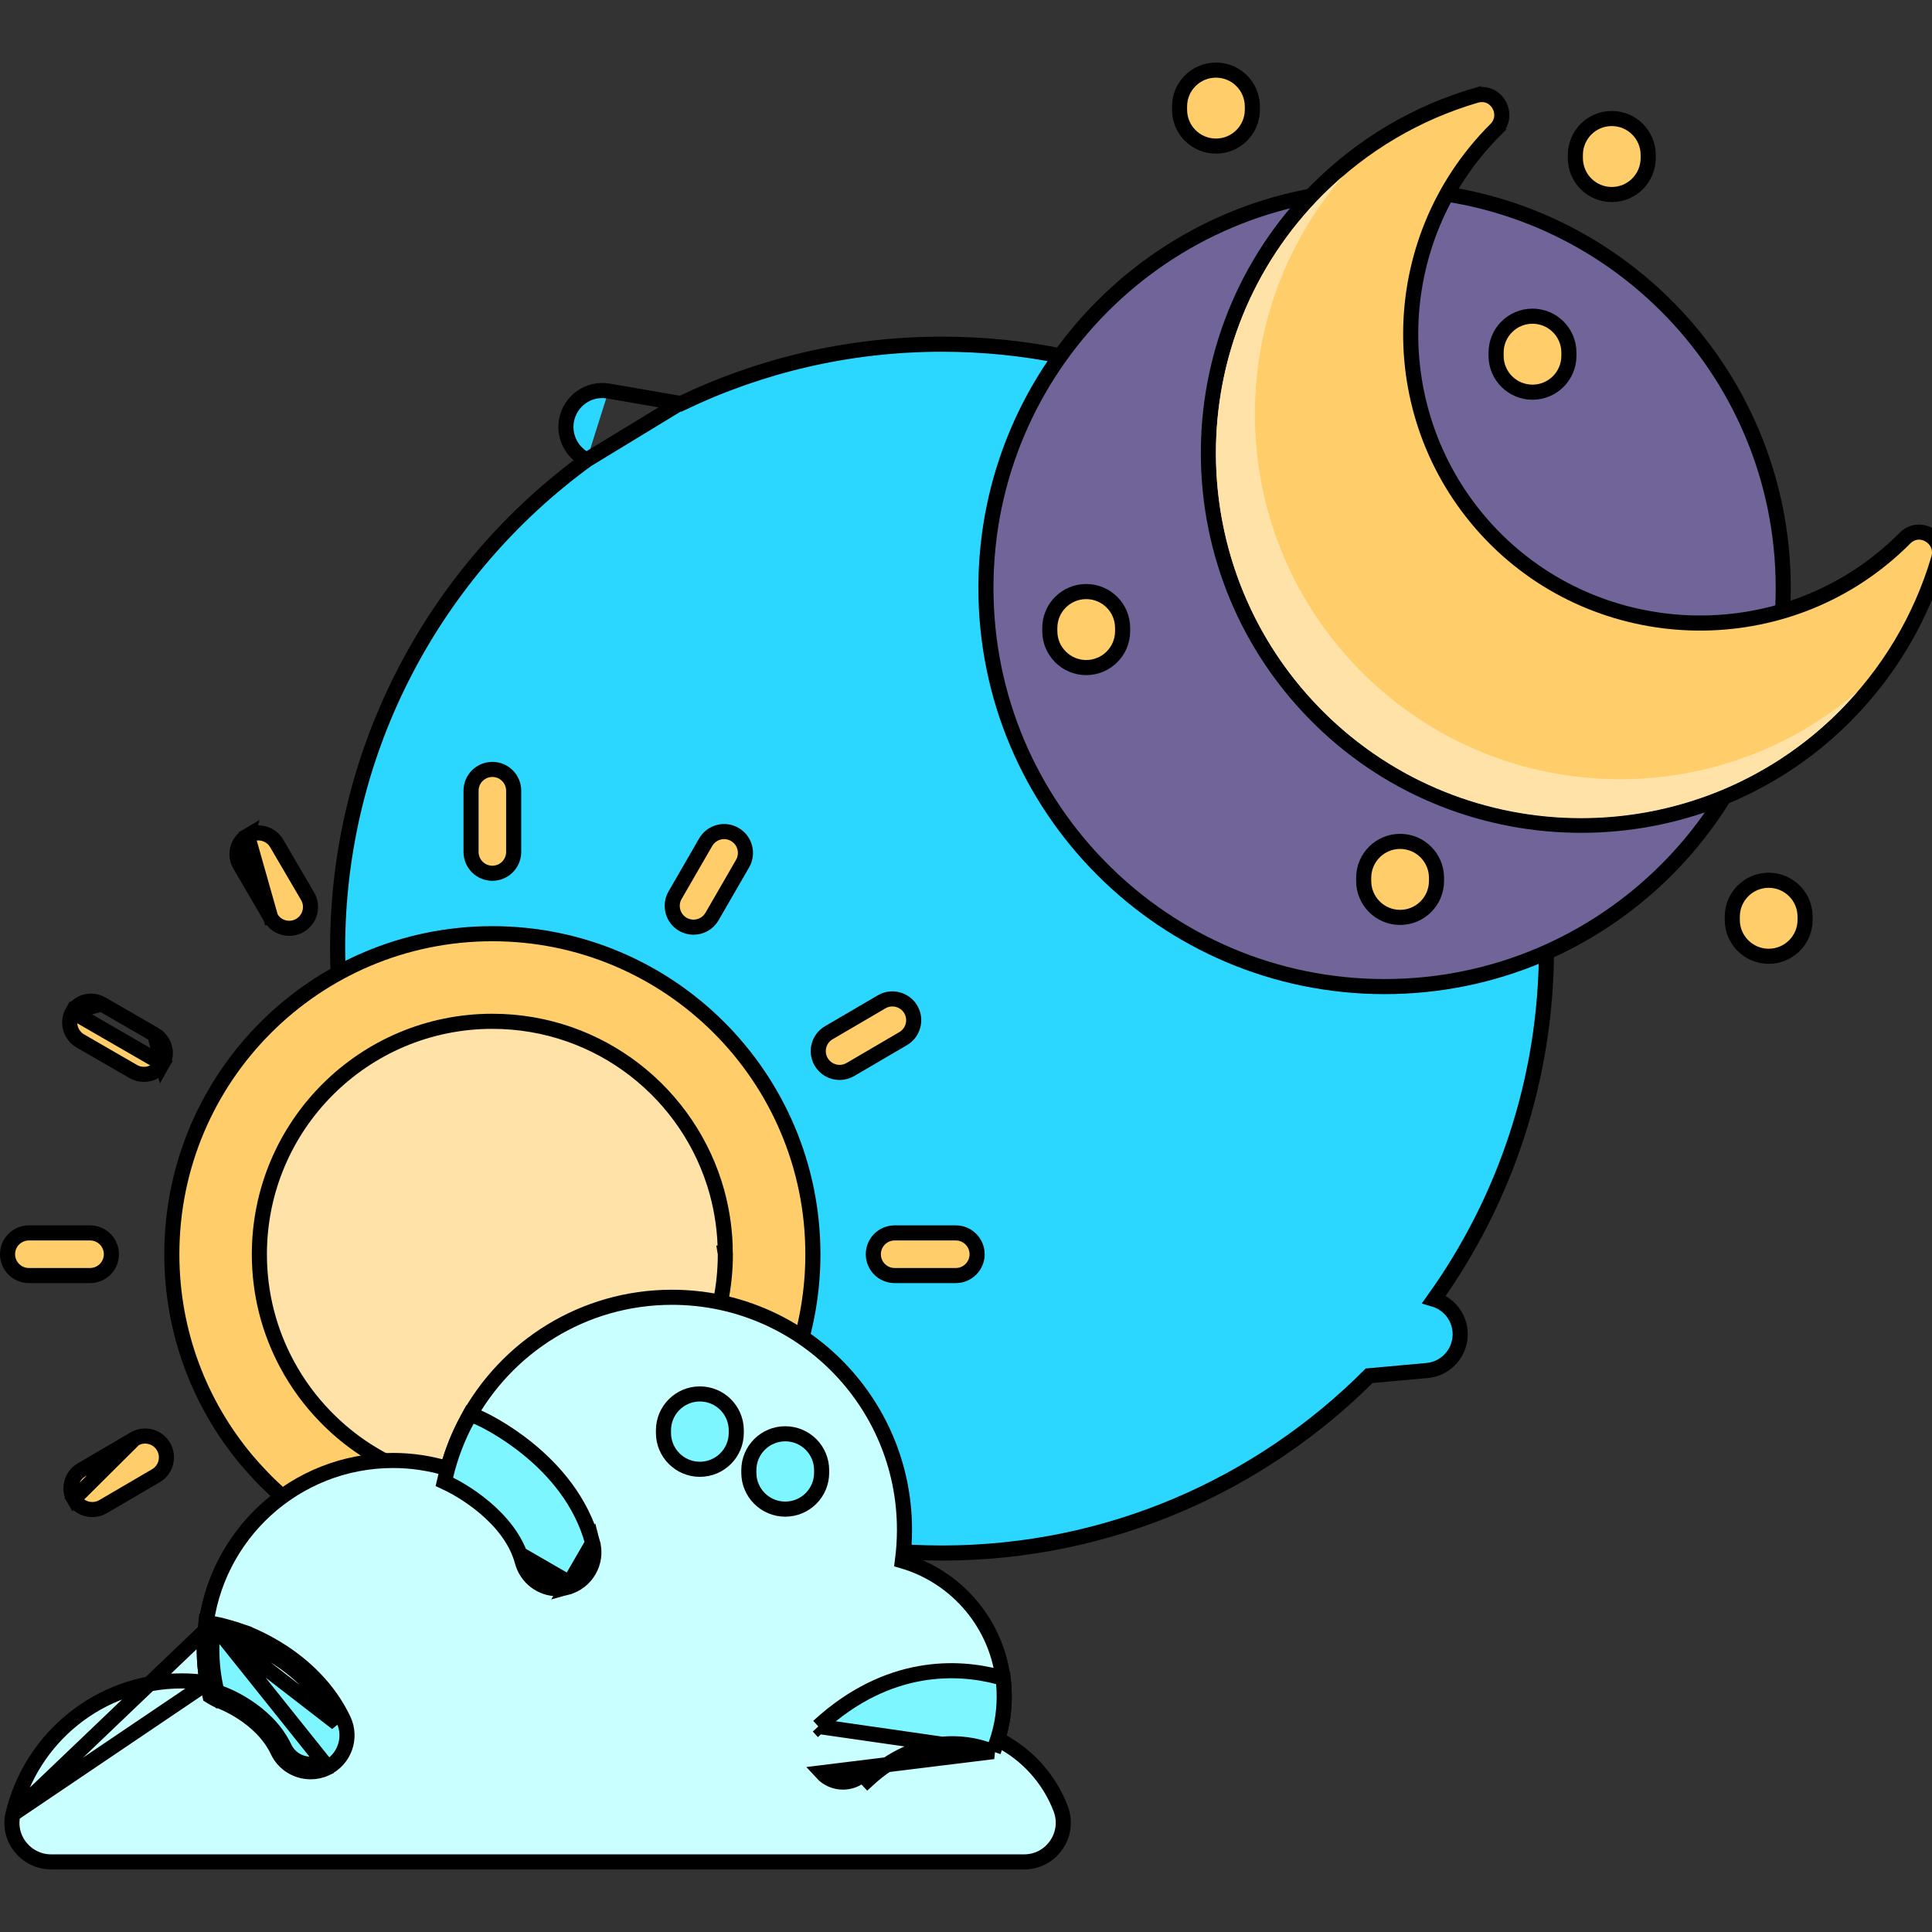 <svg viewBox="0 0 32 32" fill="none" xmlns="http://www.w3.org/2000/svg">
<rect x="0" y="0" width="32" height="32" fill="#333333" stroke="none"/>
<g clip-path="url(#clip0)">
<path d="M9.719 7.617C9.48 7.504 9.335 7.242 9.382 6.969L9.382 6.969C9.439 6.641 9.75 6.42 10.079 6.477M9.719 7.617L11.257 6.681M9.719 7.617C7.22 9.439 5.592 12.388 5.592 15.712C5.592 21.232 10.083 25.723 15.603 25.723C18.363 25.723 20.865 24.599 22.677 22.787L23.637 22.7C23.969 22.67 24.213 22.376 24.183 22.045C24.16 21.791 23.983 21.588 23.752 21.52C24.924 19.881 25.614 17.875 25.614 15.712C25.614 10.191 21.123 5.701 15.603 5.701C14.055 5.701 12.587 6.054 11.277 6.685C11.271 6.683 11.264 6.682 11.257 6.681M10.079 6.477L10.058 6.6L10.079 6.477L10.079 6.477ZM10.079 6.477L11.257 6.681" fill="#2CD7FF" stroke="black" stroke-width="0.25"/>
<path d="M22.933 16.341C26.58 16.341 29.536 13.384 29.536 9.738C29.536 6.091 26.58 3.135 22.933 3.135C19.286 3.135 16.33 6.091 16.33 9.738C16.33 13.384 19.286 16.341 22.933 16.341Z" fill="#716499" stroke="black" stroke-width="0.25"/>
<path d="M31.37 9.087L31.37 9.087C29.465 10.815 26.496 10.713 24.709 8.863C22.898 6.988 22.918 4 24.768 2.149L24.768 2.149L24.774 2.143L24.686 2.055L24.774 2.143L24.774 2.143C25.018 1.9 24.784 1.481 24.444 1.581L24.479 1.701L24.444 1.581C23.484 1.862 22.579 2.382 21.823 3.138C19.392 5.569 19.412 9.523 21.883 11.928C24.266 14.248 28.104 14.25 30.489 11.932L30.402 11.842L30.489 11.932C31.28 11.163 31.821 10.234 32.111 9.248C32.207 8.919 31.8 8.664 31.551 8.914L31.551 8.914C31.493 8.973 31.432 9.031 31.37 9.087Z" fill="#FFCD69" stroke="black" stroke-width="0.25"/>
<path d="M30.773 11.446C30.675 11.56 30.573 11.671 30.465 11.78C28.102 14.142 24.273 14.142 21.911 11.78C19.549 9.418 19.549 5.588 21.911 3.226C22.02 3.118 22.131 3.015 22.245 2.917C20.199 5.294 20.304 8.882 22.557 11.135C24.809 13.387 28.397 13.492 30.773 11.446Z" fill="#FFE2A7"/>
<path d="M13.447 21.2C13.458 21.061 13.464 20.92 13.464 20.778V20.774C13.464 17.842 11.087 15.465 8.155 15.465C5.223 15.465 2.846 17.842 2.846 20.774C2.846 22.073 3.313 23.263 4.086 24.185L4.087 24.186C4.161 24.273 4.237 24.358 4.316 24.441L4.316 24.442C5.282 25.453 6.646 26.083 8.155 26.083C10.944 26.083 13.229 23.933 13.447 21.2ZM13.447 21.2L13.322 21.19L13.447 21.2C13.447 21.2 13.447 21.2 13.447 21.2Z" fill="#FFCD69" stroke="black" stroke-width="0.25"/>
<path d="M5.38 23.454L5.38 23.454C5.135 23.201 4.925 22.915 4.757 22.603L4.757 22.603C4.463 22.059 4.296 21.437 4.296 20.775C4.296 18.643 6.024 16.916 8.155 16.916C9.931 16.916 11.426 18.115 11.876 19.749C11.963 20.069 12.012 20.407 12.013 20.755L12.012 20.755L12.014 20.767C12.014 20.767 12.014 20.767 12.014 20.768L12.014 20.775C12.014 22.906 10.286 24.633 8.155 24.633C7.065 24.633 6.08 24.181 5.38 23.454Z" fill="#FFE2A7" stroke="black" stroke-width="0.25"/>
<path d="M8.508 14.111V14.111C8.508 14.306 8.35 14.464 8.155 14.464C7.96 14.464 7.802 14.306 7.802 14.111V13.097C7.802 12.902 7.96 12.744 8.155 12.744C8.35 12.744 8.508 12.902 8.508 13.097V14.111Z" fill="#FFCD69" stroke="black" stroke-width="0.25"/>
<path d="M13.601 17.588L13.601 17.588C13.503 17.42 13.559 17.203 13.728 17.105L13.728 17.105L14.603 16.593L14.603 16.593C14.771 16.495 14.987 16.552 15.086 16.72L15.086 16.72C15.184 16.888 15.127 17.104 14.959 17.203L14.959 17.203L14.084 17.715C14.084 17.715 14.084 17.715 14.084 17.715C14.028 17.747 13.967 17.763 13.906 17.763C13.785 17.763 13.667 17.7 13.601 17.588Z" fill="#FFCD69" stroke="black" stroke-width="0.25"/>
<path d="M1.529 25.003C1.407 25.003 1.289 24.941 1.224 24.829L2.225 23.834C2.393 23.735 2.61 23.792 2.708 23.96C2.807 24.128 2.75 24.345 2.582 24.443C2.582 24.443 2.582 24.443 2.582 24.443L1.707 24.955C1.65 24.988 1.589 25.003 1.529 25.003ZM1.35 24.346L2.225 23.834L1.224 24.829C1.125 24.66 1.182 24.444 1.35 24.346C1.35 24.346 1.35 24.346 1.35 24.346Z" fill="#FFCD69" stroke="black" stroke-width="0.25"/>
<path d="M11.31 15.31L11.31 15.31C11.142 15.212 11.084 14.996 11.181 14.828L11.181 14.828L11.688 13.95C11.786 13.781 12.002 13.723 12.17 13.821L12.17 13.821C12.339 13.918 12.397 14.134 12.3 14.303L12.3 14.303L11.793 15.181C11.727 15.294 11.609 15.357 11.486 15.357C11.427 15.357 11.366 15.342 11.31 15.31Z" fill="#FFCD69" stroke="black" stroke-width="0.25"/>
<path d="M15.832 21.127H14.818C14.623 21.127 14.465 20.969 14.465 20.774C14.465 20.579 14.623 20.421 14.818 20.421H15.832C16.026 20.421 16.184 20.579 16.184 20.774C16.184 20.969 16.026 21.127 15.832 21.127Z" fill="#FFCD69" stroke="black" stroke-width="0.25"/>
<path d="M1.492 21.127H0.478C0.283 21.127 0.125 20.969 0.125 20.774C0.125 20.579 0.283 20.421 0.478 20.421H1.492C1.687 20.421 1.845 20.579 1.845 20.774C1.845 20.969 1.687 21.127 1.492 21.127Z" fill="#FFCD69" stroke="black" stroke-width="0.25"/>
<path d="M4.485 15.201L4.486 15.201C4.551 15.313 4.669 15.376 4.791 15.376C4.851 15.376 4.912 15.361 4.968 15.328L4.968 15.328C5.137 15.229 5.193 15.013 5.095 14.845L5.095 14.845L4.583 13.97C4.583 13.97 4.583 13.97 4.583 13.97C4.485 13.802 4.269 13.745 4.1 13.843L4.485 15.201ZM4.485 15.201L3.974 14.326L3.974 14.326M4.485 15.201L3.974 14.326M3.974 14.326C3.875 14.158 3.932 13.942 4.1 13.843L3.974 14.326Z" fill="#FFCD69" stroke="black" stroke-width="0.25"/>
<path d="M1.201 16.759L1.201 16.759C1.104 16.927 1.162 17.143 1.33 17.241L2.208 17.748C2.264 17.78 2.325 17.795 2.384 17.795C2.507 17.795 2.625 17.732 2.691 17.619L1.201 16.759ZM1.201 16.759C1.299 16.59 1.514 16.532 1.684 16.629M1.201 16.759L1.684 16.629M1.684 16.629C1.684 16.629 1.684 16.629 1.684 16.629M1.684 16.629L1.684 16.629M1.684 16.629L2.561 17.136L1.684 16.629ZM2.561 17.136C2.73 17.234 2.788 17.45 2.691 17.619L2.561 17.136Z" fill="#FFCD69" stroke="black" stroke-width="0.25"/>
<path d="M3.399 27.007L3.399 27.007C3.555 25.426 4.889 24.19 6.511 24.19C6.825 24.19 7.128 24.238 7.414 24.324C7.491 24.042 7.598 23.773 7.734 23.521C8.383 22.311 9.66 21.487 11.13 21.487C13.257 21.487 14.981 23.211 14.981 25.338C14.981 25.513 14.969 25.685 14.947 25.853C15.853 26.116 16.533 26.913 16.623 27.882L16.623 27.882C16.63 27.955 16.633 28.028 16.633 28.103C16.633 28.349 16.595 28.586 16.525 28.808C17.002 29.046 17.378 29.457 17.569 29.96L17.569 29.96C17.729 30.384 17.417 30.839 16.963 30.839H0.847C0.434 30.839 0.118 30.453 0.215 30.047M3.399 27.007L0.215 30.047M3.399 27.007C3.389 27.11 3.383 27.213 3.383 27.319C3.383 27.508 3.401 27.693 3.433 27.873M3.399 27.007L3.433 27.873M0.215 30.047C0.517 28.782 1.653 27.841 3.01 27.841C3.154 27.841 3.295 27.852 3.433 27.873M0.215 30.047L3.433 27.873" fill="#CAFFFF" stroke="black" stroke-width="0.25"/>
<path d="M16.453 29.012L16.336 28.973C16.02 28.865 15.215 28.706 14.371 29.482C14.371 29.482 14.371 29.482 14.371 29.482L14.286 29.39C14.194 29.475 14.078 29.517 13.962 29.517C13.834 29.517 13.705 29.465 13.611 29.362L16.453 29.012ZM16.453 29.012L16.494 28.897C16.584 28.649 16.633 28.382 16.633 28.103C16.633 28.028 16.63 27.955 16.623 27.882L16.615 27.795L16.53 27.773C15.883 27.602 14.715 27.526 13.554 28.595M16.453 29.012L13.554 28.595M13.554 28.595C13.554 28.595 13.554 28.595 13.554 28.595L13.639 28.687L13.554 28.595Z" fill="#7DF6FF" stroke="black" stroke-width="0.25"/>
<path d="M9.389 26.293L9.389 26.293C9.338 26.307 9.286 26.314 9.233 26.314C8.967 26.314 8.724 26.136 8.651 25.866L8.651 25.866C8.551 25.493 8.288 25.189 8.024 24.967C7.761 24.746 7.509 24.616 7.45 24.587L7.36 24.544L7.383 24.446C7.46 24.12 7.579 23.81 7.734 23.522L7.784 23.428L7.885 23.463C7.899 23.468 7.915 23.474 7.933 23.482C7.979 23.502 8.35 23.674 8.757 24.008C9.17 24.346 9.63 24.858 9.816 25.555L9.389 26.293ZM9.389 26.293C9.711 26.207 9.902 25.877 9.816 25.555L9.389 26.293ZM9.357 26.172C9.316 26.183 9.274 26.189 9.233 26.189C9.022 26.189 8.829 26.047 8.772 25.834L9.357 26.172Z" fill="#7DF6FF" stroke="black" stroke-width="0.25"/>
<path d="M3.976 27.145L4.016 27.027C3.907 26.99 3.724 26.929 3.546 26.896L3.412 26.872L3.399 27.007C3.389 27.11 3.383 27.213 3.383 27.319C3.383 27.567 3.413 27.808 3.467 28.039L3.478 28.089L3.522 28.116C3.557 28.138 3.594 28.157 3.632 28.17L3.632 28.17L3.633 28.171C3.633 28.171 3.633 28.171 3.634 28.171C3.648 28.176 3.815 28.238 4.015 28.368C4.226 28.506 4.463 28.714 4.599 29.001L4.599 29.002C4.702 29.219 4.919 29.346 5.145 29.346C5.231 29.346 5.319 29.328 5.402 29.289L5.402 29.288C5.703 29.146 5.832 28.787 5.69 28.485L5.69 28.485C5.439 27.955 5.03 27.594 4.684 27.366C4.337 27.138 4.045 27.037 4.016 27.027L3.976 27.145ZM3.976 27.145C3.893 27.117 3.773 27.078 3.646 27.046M3.976 27.145C4.022 27.161 5.1 27.532 5.577 28.539L3.646 27.046M3.646 27.046C3.646 27.041 3.647 27.036 3.647 27.031L3.523 27.019L3.5 27.142C3.505 27.143 3.509 27.144 3.513 27.145C3.51 27.202 3.508 27.26 3.508 27.319C3.508 27.557 3.537 27.789 3.589 28.01C3.618 28.029 3.646 28.043 3.672 28.052C3.68 28.054 4.413 28.315 4.712 28.948C4.794 29.12 4.966 29.221 5.145 29.221C5.213 29.221 5.283 29.207 5.349 29.175L3.646 27.046Z" fill="#7DF6FF" stroke="black" stroke-width="0.25"/>
<path d="M12.403 24.393C12.403 24.726 12.673 24.996 13.006 24.996C13.339 24.996 13.609 24.726 13.609 24.393C13.609 24.393 13.609 24.393 13.609 24.393V24.351C13.609 24.018 13.339 23.748 13.006 23.748C12.673 23.748 12.403 24.018 12.403 24.351V24.393Z" fill="#7DF6FF" stroke="black" stroke-width="0.25"/>
<path d="M10.989 23.733C10.989 24.066 11.259 24.336 11.592 24.336C11.925 24.336 12.195 24.066 12.195 23.733V23.691C12.195 23.358 11.925 23.088 11.592 23.088C11.259 23.088 10.989 23.358 10.989 23.691V23.733Z" fill="#7DF6FF" stroke="black" stroke-width="0.25"/>
<path d="M17.388 10.454C17.388 10.787 17.658 11.057 17.991 11.057C18.324 11.057 18.594 10.787 18.594 10.454V10.401C18.594 10.068 18.324 9.798 17.991 9.798C17.658 9.798 17.388 10.068 17.388 10.401V10.454Z" fill="#FFCD69" stroke="black" stroke-width="0.25"/>
<path d="M24.78 5.893C24.78 6.227 25.05 6.496 25.383 6.496C25.716 6.496 25.986 6.226 25.986 5.893C25.986 5.893 25.986 5.893 25.986 5.893V5.84C25.986 5.507 25.716 5.237 25.383 5.237C25.05 5.237 24.78 5.507 24.78 5.84V5.893Z" fill="#FFCD69" stroke="black" stroke-width="0.25"/>
<path d="M26.093 2.619C26.093 2.952 26.363 3.222 26.696 3.222C27.029 3.222 27.299 2.952 27.299 2.619V2.566C27.299 2.233 27.029 1.963 26.696 1.963C26.363 1.963 26.093 2.233 26.093 2.566V2.619Z" fill="#FFCD69" stroke="black" stroke-width="0.25"/>
<path d="M19.537 1.817C19.537 2.15 19.806 2.42 20.14 2.42C20.473 2.42 20.743 2.15 20.743 1.817C20.743 1.817 20.743 1.817 20.743 1.817V1.764C20.743 1.431 20.473 1.161 20.14 1.161C19.807 1.161 19.537 1.431 19.537 1.764V1.817Z" fill="#FFCD69" stroke="black" stroke-width="0.25"/>
<path d="M28.692 15.236C28.692 15.569 28.962 15.839 29.295 15.839C29.628 15.839 29.898 15.569 29.898 15.236C29.898 15.236 29.898 15.236 29.898 15.236V15.183C29.898 14.85 29.628 14.58 29.295 14.58C28.962 14.58 28.692 14.85 28.692 15.183V15.236Z" fill="#FFCD69" stroke="black" stroke-width="0.25"/>
<path d="M22.587 14.592C22.587 14.925 22.857 15.195 23.19 15.195C23.523 15.195 23.793 14.925 23.793 14.592V14.539C23.793 14.206 23.523 13.936 23.19 13.936C22.857 13.936 22.587 14.206 22.587 14.539V14.592Z" fill="#FFCD69" stroke="black" stroke-width="0.25"/>
</g>
<defs>
<clipPath id="clip0">
<rect width="32" height="32" fill="white"/>
</clipPath>
</defs>
</svg>
